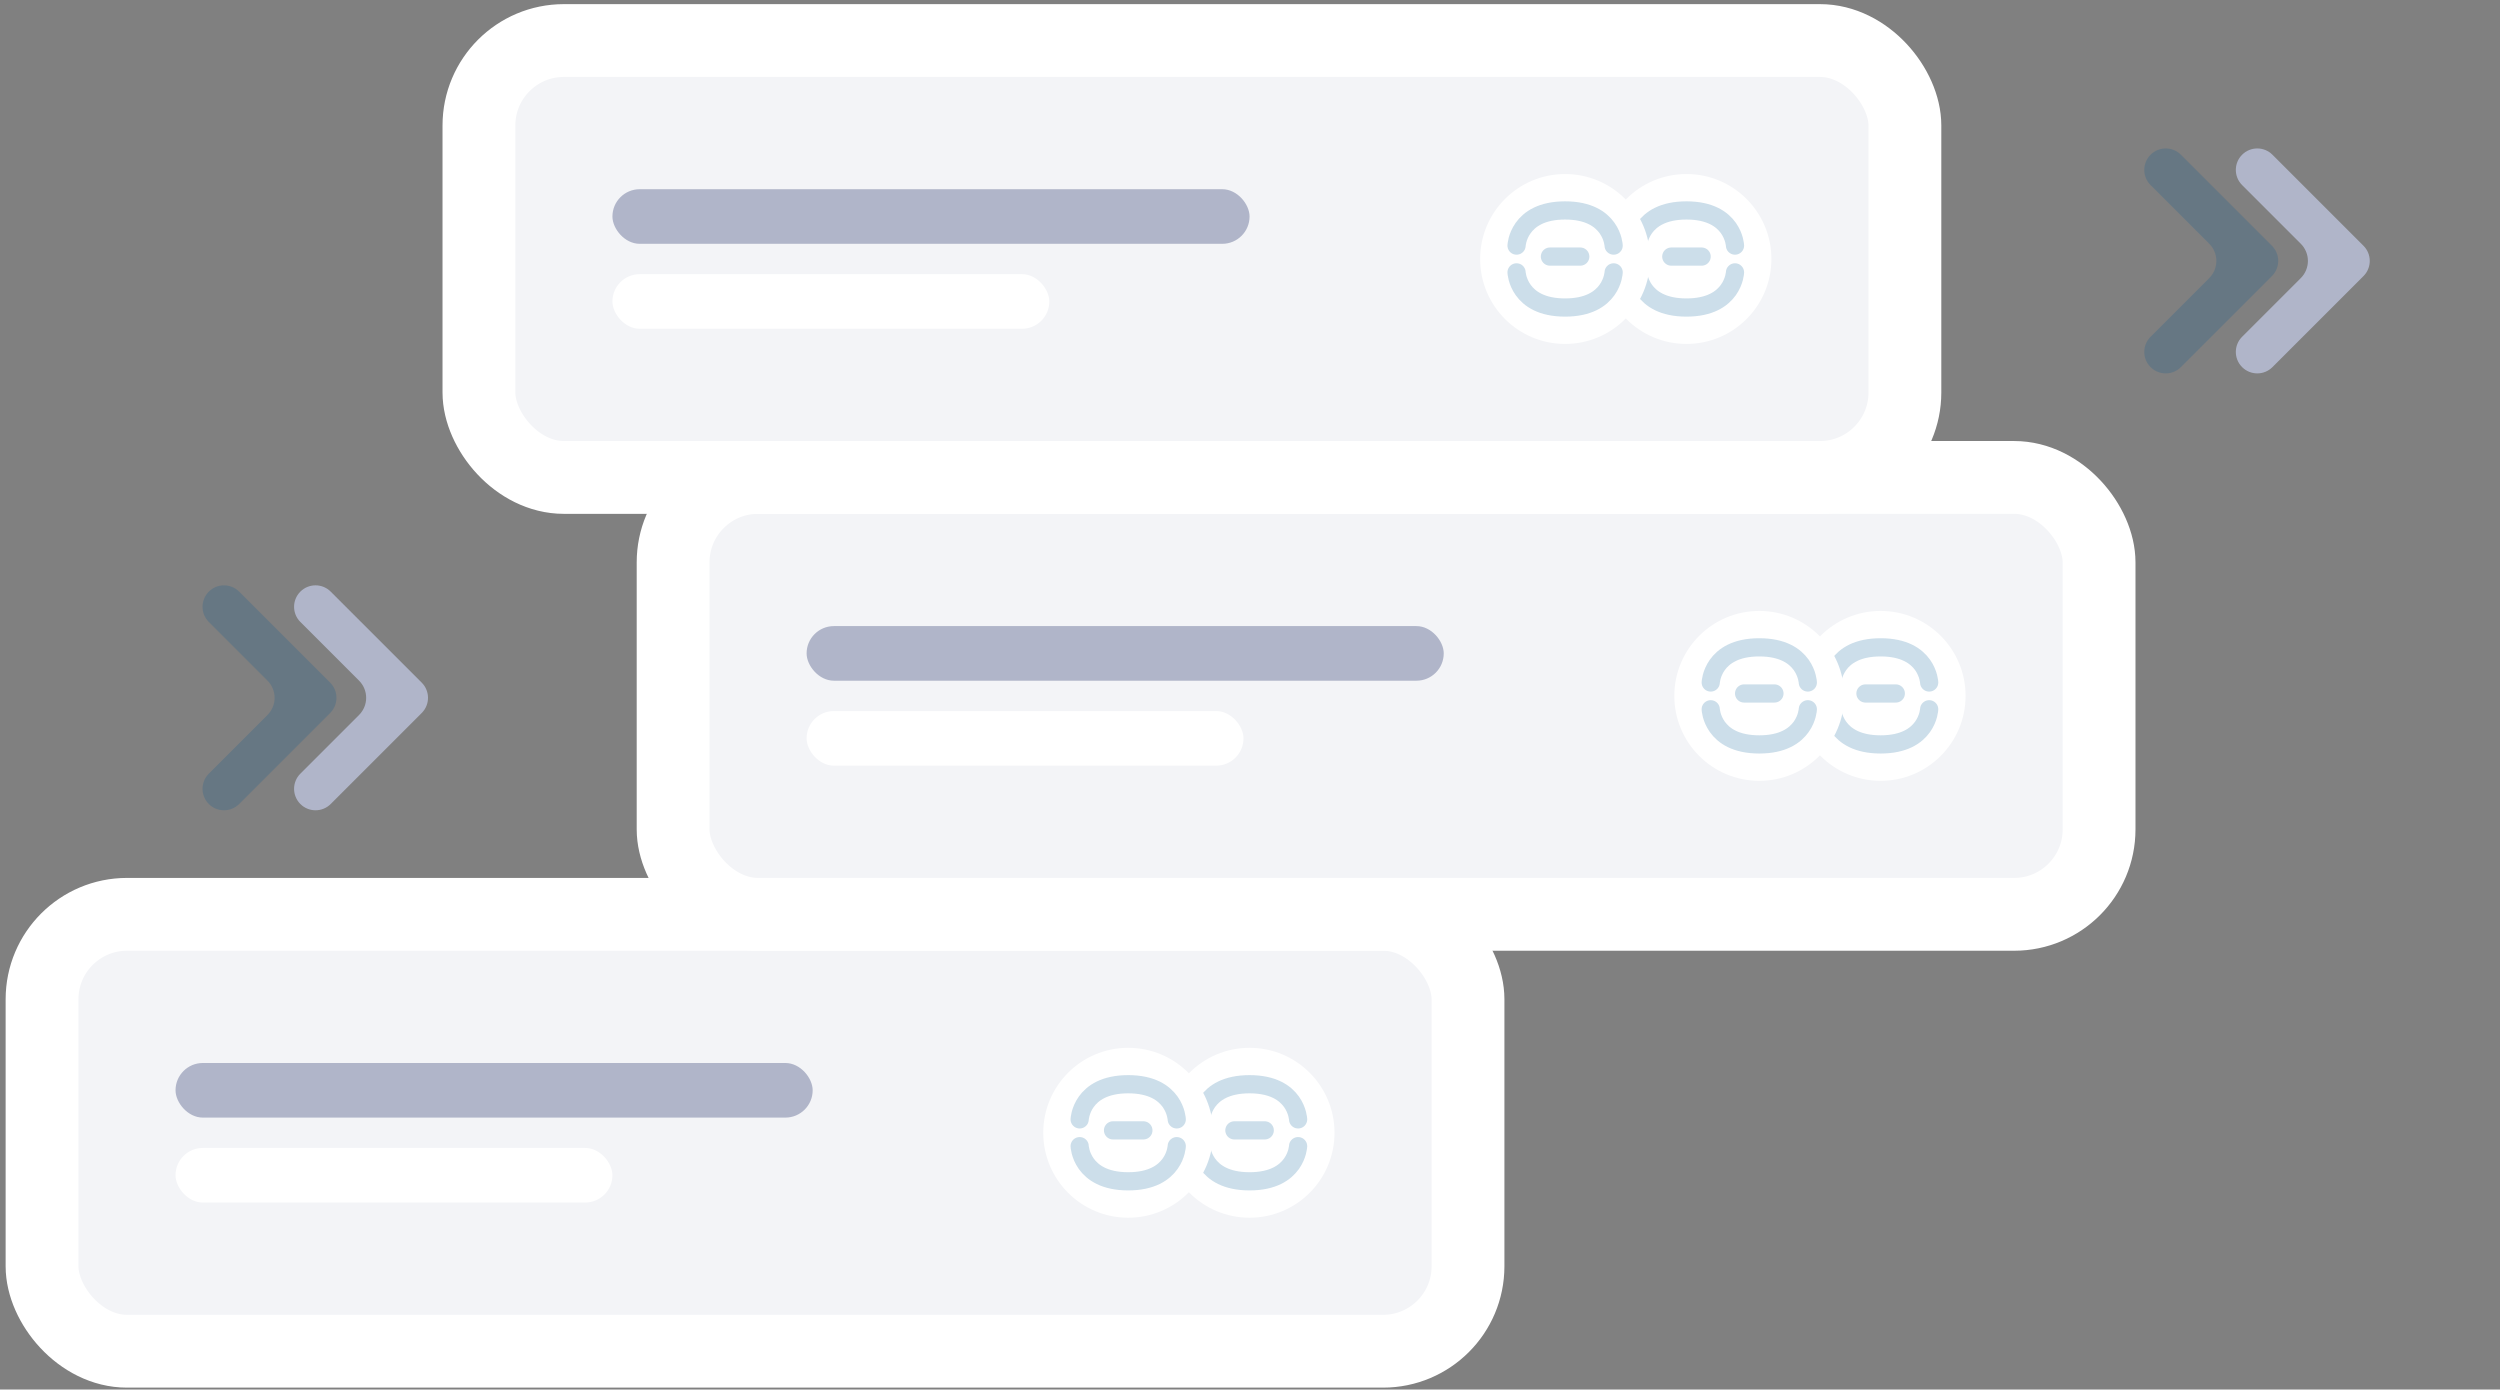 <svg height="229" viewBox="0 0 412 229" fill="none" xmlns="http://www.w3.org/2000/svg">
<rect x="0" y="0" width="412" height="229" fill="#808080" stroke="none"/>
<path fill-rule="evenodd" clip-rule="evenodd" d="M369.5 60.5C370.881 61.881 373.119 61.881 374.5 60.5L389.5 45.5C390.881 44.119 390.881 41.881 389.5 40.5L387 38C387 38 387 38 387 38C387 38 387 38 387 38L374.5 25.5C373.119 24.119 370.881 24.119 369.5 25.5C368.119 26.881 368.119 29.119 369.5 30.5L379.172 40.172C380.734 41.734 380.734 44.266 379.172 45.828L369.5 55.5C368.119 56.881 368.119 59.119 369.5 60.5Z" fill="#B0B5C9"/>
<path opacity="0.2" fill-rule="evenodd" clip-rule="evenodd" d="M354.413 60.5C355.793 61.881 358.032 61.881 359.413 60.5L374.413 45.5C375.793 44.12 375.793 41.881 374.413 40.5L371.913 38C371.913 38 371.913 38 371.913 38C371.913 38 371.913 38 371.913 38L359.413 25.5C358.032 24.119 355.794 24.119 354.413 25.5C353.032 26.881 353.032 29.119 354.413 30.5L364.084 40.172C365.646 41.734 365.646 44.267 364.084 45.829L354.413 55.5C353.032 56.881 353.032 59.12 354.413 60.5Z" fill="#005994"/>
<path fill-rule="evenodd" clip-rule="evenodd" d="M49.5 132.5C50.881 133.881 53.119 133.881 54.5 132.5L69.5 117.5C70.881 116.119 70.881 113.881 69.5 112.5L67 110C67 110 67 110 67 110C67 110 67 110 67 110L54.5 97.5C53.119 96.119 50.881 96.119 49.5 97.5C48.119 98.881 48.119 101.119 49.5 102.5L59.172 112.171C60.734 113.734 60.734 116.266 59.172 117.828L49.5 127.5C48.119 128.881 48.119 131.119 49.5 132.5Z" fill="#B0B5C9"/>
<path opacity="0.2" fill-rule="evenodd" clip-rule="evenodd" d="M34.413 132.5C35.793 133.881 38.032 133.881 39.413 132.5L54.413 117.5C55.793 116.12 55.793 113.881 54.413 112.5L51.913 110C51.913 110 51.913 110 51.913 110C51.913 110 51.913 110 51.913 110L39.413 97.5C38.032 96.12 35.794 96.12 34.413 97.5C33.032 98.881 33.032 101.12 34.413 102.5L44.084 112.172C45.646 113.734 45.646 116.266 44.084 117.829L34.413 127.5C33.032 128.881 33.032 131.12 34.413 132.5Z" fill="#005994"/>
<rect x="6.928" y="150.681" width="235" height="72" rx="14" fill="#F3F4F7"/>
<rect x="28.928" y="175.181" width="105" height="9" rx="4.5" fill="#B0B5C9"/>
<rect x="28.928" y="189.181" width="72" height="9" rx="4.5" fill="white"/>
<path d="M205.928 200.681C213.66 200.681 219.928 194.413 219.928 186.681C219.928 178.949 213.66 172.681 205.928 172.681C198.196 172.681 191.928 178.949 191.928 186.681C191.928 194.413 198.196 200.681 205.928 200.681Z" fill="white"/>
<g opacity="0.2">
<path d="M197.928 184.474C197.928 184.474 198.163 178.681 205.928 178.681C213.692 178.681 213.928 184.474 213.928 184.474" stroke="#005994" stroke-width="3" stroke-linecap="round"/>
<path d="M197.928 188.888C197.928 188.888 198.163 194.681 205.928 194.681C213.692 194.681 213.928 188.888 213.928 188.888" stroke="#005994" stroke-width="3" stroke-linecap="round"/>
<line x1="203.428" y1="186.285" x2="208.428" y2="186.285" stroke="#005994" stroke-width="3" stroke-linecap="round"/>
</g>
<path d="M185.928 200.681C193.66 200.681 199.928 194.413 199.928 186.681C199.928 178.949 193.66 172.681 185.928 172.681C178.196 172.681 171.928 178.949 171.928 186.681C171.928 194.413 178.196 200.681 185.928 200.681Z" fill="white"/>
<g opacity="0.2">
<path d="M177.928 184.474C177.928 184.474 178.163 178.681 185.928 178.681C193.692 178.681 193.928 184.474 193.928 184.474" stroke="#005994" stroke-width="3" stroke-linecap="round"/>
<path d="M177.928 188.888C177.928 188.888 178.163 194.681 185.928 194.681C193.692 194.681 193.928 188.888 193.928 188.888" stroke="#005994" stroke-width="3" stroke-linecap="round"/>
<line x1="183.428" y1="186.285" x2="188.428" y2="186.285" stroke="#005994" stroke-width="3" stroke-linecap="round"/>
</g>
<rect x="6.928" y="150.681" width="235" height="72" rx="14" stroke="white" stroke-width="12"/>
<rect x="110.928" y="78.681" width="235" height="72" rx="14" fill="#F3F4F7"/>
<rect x="132.928" y="103.181" width="105" height="9" rx="4.5" fill="#B0B5C9"/>
<rect x="132.928" y="117.181" width="72" height="9" rx="4.5" fill="white"/>
<path d="M309.928 128.681C317.66 128.681 323.928 122.413 323.928 114.681C323.928 106.949 317.66 100.681 309.928 100.681C302.196 100.681 295.928 106.949 295.928 114.681C295.928 122.413 302.196 128.681 309.928 128.681Z" fill="white"/>
<g opacity="0.2">
<path d="M301.928 112.474C301.928 112.474 302.163 106.681 309.928 106.681C317.692 106.681 317.928 112.474 317.928 112.474" stroke="#005994" stroke-width="3" stroke-linecap="round"/>
<path d="M301.928 116.888C301.928 116.888 302.163 122.681 309.928 122.681C317.692 122.681 317.928 116.888 317.928 116.888" stroke="#005994" stroke-width="3" stroke-linecap="round"/>
<line x1="307.428" y1="114.285" x2="312.428" y2="114.285" stroke="#005994" stroke-width="3" stroke-linecap="round"/>
</g>
<path d="M289.928 128.681C297.66 128.681 303.928 122.413 303.928 114.681C303.928 106.949 297.66 100.681 289.928 100.681C282.196 100.681 275.928 106.949 275.928 114.681C275.928 122.413 282.196 128.681 289.928 128.681Z" fill="white"/>
<g opacity="0.2">
<path d="M281.928 112.474C281.928 112.474 282.163 106.681 289.928 106.681C297.692 106.681 297.928 112.474 297.928 112.474" stroke="#005994" stroke-width="3" stroke-linecap="round"/>
<path d="M281.928 116.888C281.928 116.888 282.163 122.681 289.928 122.681C297.692 122.681 297.928 116.888 297.928 116.888" stroke="#005994" stroke-width="3" stroke-linecap="round"/>
<line x1="287.428" y1="114.285" x2="292.428" y2="114.285" stroke="#005994" stroke-width="3" stroke-linecap="round"/>
</g>
<rect x="110.928" y="78.681" width="235" height="72" rx="14" stroke="white" stroke-width="12"/>
<rect x="78.928" y="6.681" width="235" height="72" rx="14" fill="#F3F4F7"/>
<rect x="100.928" y="31.181" width="105" height="9" rx="4.5" fill="#B0B5C9"/>
<rect x="100.928" y="45.181" width="72" height="9" rx="4.5" fill="white"/>
<path d="M277.928 56.681C285.66 56.681 291.928 50.413 291.928 42.681C291.928 34.949 285.66 28.681 277.928 28.681C270.196 28.681 263.928 34.949 263.928 42.681C263.928 50.413 270.196 56.681 277.928 56.681Z" fill="white"/>
<g opacity="0.2">
<path d="M269.928 40.474C269.928 40.474 270.163 34.681 277.928 34.681C285.692 34.681 285.928 40.474 285.928 40.474" stroke="#005994" stroke-width="3" stroke-linecap="round"/>
<path d="M269.928 44.888C269.928 44.888 270.163 50.681 277.928 50.681C285.692 50.681 285.928 44.888 285.928 44.888" stroke="#005994" stroke-width="3" stroke-linecap="round"/>
<line x1="275.428" y1="42.285" x2="280.428" y2="42.285" stroke="#005994" stroke-width="3" stroke-linecap="round"/>
</g>
<path d="M257.928 56.681C265.66 56.681 271.928 50.413 271.928 42.681C271.928 34.949 265.66 28.681 257.928 28.681C250.196 28.681 243.928 34.949 243.928 42.681C243.928 50.413 250.196 56.681 257.928 56.681Z" fill="white"/>
<g opacity="0.2">
<path d="M249.928 40.474C249.928 40.474 250.163 34.681 257.928 34.681C265.692 34.681 265.928 40.474 265.928 40.474" stroke="#005994" stroke-width="3" stroke-linecap="round"/>
<path d="M249.928 44.888C249.928 44.888 250.163 50.681 257.928 50.681C265.692 50.681 265.928 44.888 265.928 44.888" stroke="#005994" stroke-width="3" stroke-linecap="round"/>
<line x1="255.428" y1="42.285" x2="260.428" y2="42.285" stroke="#005994" stroke-width="3" stroke-linecap="round"/>
</g>
<rect x="78.928" y="6.681" width="235" height="72" rx="14" stroke="white" stroke-width="12"/>
</svg>
